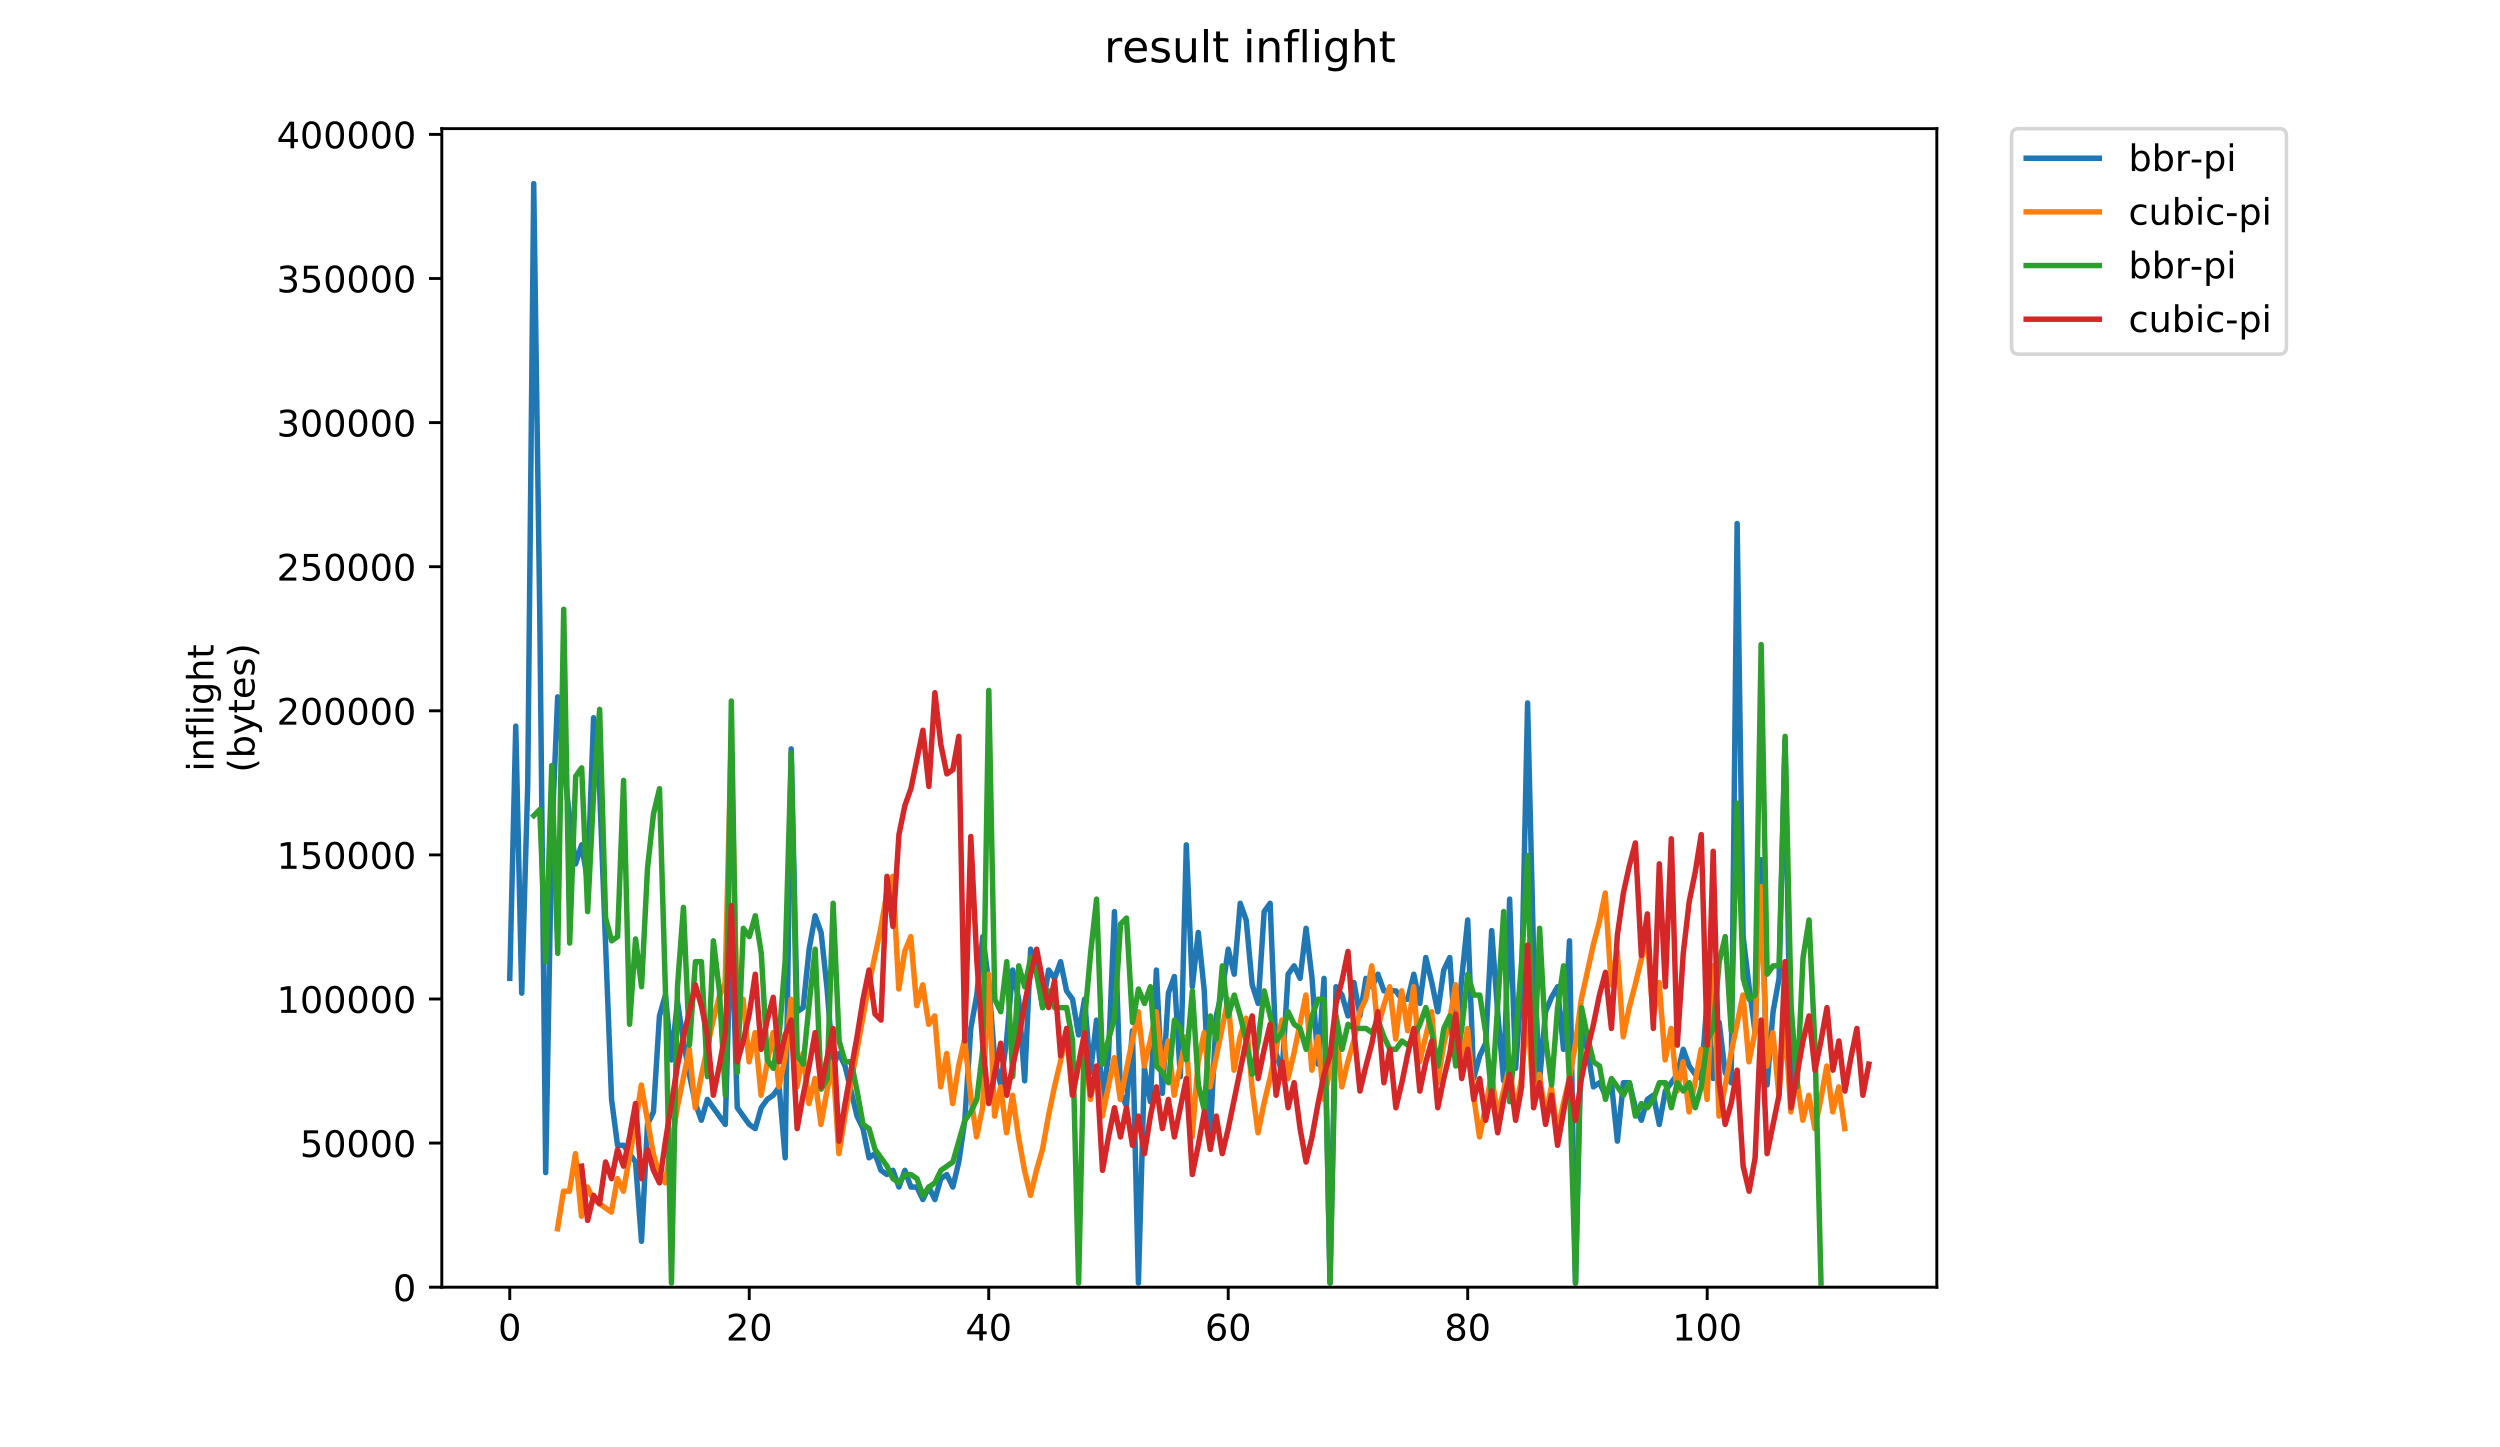 <?xml version="1.0" encoding="utf-8" standalone="no"?>
<!DOCTYPE svg PUBLIC "-//W3C//DTD SVG 1.1//EN"
  "http://www.w3.org/Graphics/SVG/1.1/DTD/svg11.dtd">
<!-- Created with matplotlib (https://matplotlib.org/) -->
<svg height="396pt" version="1.1" viewBox="0 0 684 396" width="684pt" xmlns="http://www.w3.org/2000/svg" xmlns:xlink="http://www.w3.org/1999/xlink">
 <defs>
  <style type="text/css">
*{stroke-linecap:butt;stroke-linejoin:round;}
  </style>
 </defs>
 <g id="figure_1">
  <g id="patch_1">
   <path d="M 0 396 
L 684 396 
L 684 0 
L 0 0 
z
" style="fill:#ffffff;"/>
  </g>
  <g id="axes_1">
   <g id="patch_2">
    <path d="M 120.879 352.174 
L 529.913 352.174 
L 529.913 35.194 
L 120.879 35.194 
z
" style="fill:#ffffff;"/>
   </g>
   <g id="matplotlib.axis_1">
    <g id="xtick_1">
     <g id="line2d_1">
      <defs>
       <path d="M 0 0 
L 0 3.5 
" id="mfe1b6996f1" style="stroke:#000000;stroke-width:0.8;"/>
      </defs>
      <g>
       <use style="stroke:#000000;stroke-width:0.8;" x="139.471" xlink:href="#mfe1b6996f1" y="352.174"/>
      </g>
     </g>
     <g id="text_1">
      <!-- 0 -->
      <defs>
       <path d="M 31.781 66.406 
Q 24.172 66.406 20.328 58.906 
Q 16.5 51.422 16.5 36.375 
Q 16.5 21.391 20.328 13.891 
Q 24.172 6.391 31.781 6.391 
Q 39.453 6.391 43.281 13.891 
Q 47.125 21.391 47.125 36.375 
Q 47.125 51.422 43.281 58.906 
Q 39.453 66.406 31.781 66.406 
z
M 31.781 74.219 
Q 44.047 74.219 50.516 64.516 
Q 56.984 54.828 56.984 36.375 
Q 56.984 17.969 50.516 8.266 
Q 44.047 -1.422 31.781 -1.422 
Q 19.531 -1.422 13.062 8.266 
Q 6.594 17.969 6.594 36.375 
Q 6.594 54.828 13.062 64.516 
Q 19.531 74.219 31.781 74.219 
z
" id="DejaVuSans-48"/>
      </defs>
      <g transform="translate(136.29 366.773)scale(0.1 -0.1)">
       <use xlink:href="#DejaVuSans-48"/>
      </g>
     </g>
    </g>
    <g id="xtick_2">
     <g id="line2d_2">
      <g>
       <use style="stroke:#000000;stroke-width:0.8;" x="204.995" xlink:href="#mfe1b6996f1" y="352.174"/>
      </g>
     </g>
     <g id="text_2">
      <!-- 20 -->
      <defs>
       <path d="M 19.188 8.297 
L 53.609 8.297 
L 53.609 0 
L 7.328 0 
L 7.328 8.297 
Q 12.938 14.109 22.625 23.891 
Q 32.328 33.688 34.812 36.531 
Q 39.547 41.844 41.422 45.531 
Q 43.312 49.219 43.312 52.781 
Q 43.312 58.594 39.234 62.25 
Q 35.156 65.922 28.609 65.922 
Q 23.969 65.922 18.812 64.312 
Q 13.672 62.703 7.812 59.422 
L 7.812 69.391 
Q 13.766 71.781 18.938 73 
Q 24.125 74.219 28.422 74.219 
Q 39.75 74.219 46.484 68.547 
Q 53.219 62.891 53.219 53.422 
Q 53.219 48.922 51.531 44.891 
Q 49.859 40.875 45.406 35.406 
Q 44.188 33.984 37.641 27.219 
Q 31.109 20.453 19.188 8.297 
z
" id="DejaVuSans-50"/>
      </defs>
      <g transform="translate(198.632 366.773)scale(0.1 -0.1)">
       <use xlink:href="#DejaVuSans-50"/>
       <use x="63.623" xlink:href="#DejaVuSans-48"/>
      </g>
     </g>
    </g>
    <g id="xtick_3">
     <g id="line2d_3">
      <g>
       <use style="stroke:#000000;stroke-width:0.8;" x="270.518" xlink:href="#mfe1b6996f1" y="352.174"/>
      </g>
     </g>
     <g id="text_3">
      <!-- 40 -->
      <defs>
       <path d="M 37.797 64.312 
L 12.891 25.391 
L 37.797 25.391 
z
M 35.203 72.906 
L 47.609 72.906 
L 47.609 25.391 
L 58.016 25.391 
L 58.016 17.188 
L 47.609 17.188 
L 47.609 0 
L 37.797 0 
L 37.797 17.188 
L 4.891 17.188 
L 4.891 26.703 
z
" id="DejaVuSans-52"/>
      </defs>
      <g transform="translate(264.156 366.773)scale(0.1 -0.1)">
       <use xlink:href="#DejaVuSans-52"/>
       <use x="63.623" xlink:href="#DejaVuSans-48"/>
      </g>
     </g>
    </g>
    <g id="xtick_4">
     <g id="line2d_4">
      <g>
       <use style="stroke:#000000;stroke-width:0.8;" x="336.042" xlink:href="#mfe1b6996f1" y="352.174"/>
      </g>
     </g>
     <g id="text_4">
      <!-- 60 -->
      <defs>
       <path d="M 33.016 40.375 
Q 26.375 40.375 22.484 35.828 
Q 18.609 31.297 18.609 23.391 
Q 18.609 15.531 22.484 10.953 
Q 26.375 6.391 33.016 6.391 
Q 39.656 6.391 43.531 10.953 
Q 47.406 15.531 47.406 23.391 
Q 47.406 31.297 43.531 35.828 
Q 39.656 40.375 33.016 40.375 
z
M 52.594 71.297 
L 52.594 62.312 
Q 48.875 64.062 45.094 64.984 
Q 41.312 65.922 37.594 65.922 
Q 27.828 65.922 22.672 59.328 
Q 17.531 52.734 16.797 39.406 
Q 19.672 43.656 24.016 45.922 
Q 28.375 48.188 33.594 48.188 
Q 44.578 48.188 50.953 41.516 
Q 57.328 34.859 57.328 23.391 
Q 57.328 12.156 50.688 5.359 
Q 44.047 -1.422 33.016 -1.422 
Q 20.359 -1.422 13.672 8.266 
Q 6.984 17.969 6.984 36.375 
Q 6.984 53.656 15.188 63.938 
Q 23.391 74.219 37.203 74.219 
Q 40.922 74.219 44.703 73.484 
Q 48.484 72.75 52.594 71.297 
z
" id="DejaVuSans-54"/>
      </defs>
      <g transform="translate(329.679 366.773)scale(0.1 -0.1)">
       <use xlink:href="#DejaVuSans-54"/>
       <use x="63.623" xlink:href="#DejaVuSans-48"/>
      </g>
     </g>
    </g>
    <g id="xtick_5">
     <g id="line2d_5">
      <g>
       <use style="stroke:#000000;stroke-width:0.8;" x="401.565" xlink:href="#mfe1b6996f1" y="352.174"/>
      </g>
     </g>
     <g id="text_5">
      <!-- 80 -->
      <defs>
       <path d="M 31.781 34.625 
Q 24.75 34.625 20.719 30.859 
Q 16.703 27.094 16.703 20.516 
Q 16.703 13.922 20.719 10.156 
Q 24.75 6.391 31.781 6.391 
Q 38.812 6.391 42.859 10.172 
Q 46.922 13.969 46.922 20.516 
Q 46.922 27.094 42.891 30.859 
Q 38.875 34.625 31.781 34.625 
z
M 21.922 38.812 
Q 15.578 40.375 12.031 44.719 
Q 8.5 49.078 8.5 55.328 
Q 8.5 64.062 14.719 69.141 
Q 20.953 74.219 31.781 74.219 
Q 42.672 74.219 48.875 69.141 
Q 55.078 64.062 55.078 55.328 
Q 55.078 49.078 51.531 44.719 
Q 48 40.375 41.703 38.812 
Q 48.828 37.156 52.797 32.312 
Q 56.781 27.484 56.781 20.516 
Q 56.781 9.906 50.312 4.234 
Q 43.844 -1.422 31.781 -1.422 
Q 19.734 -1.422 13.25 4.234 
Q 6.781 9.906 6.781 20.516 
Q 6.781 27.484 10.781 32.312 
Q 14.797 37.156 21.922 38.812 
z
M 18.312 54.391 
Q 18.312 48.734 21.844 45.562 
Q 25.391 42.391 31.781 42.391 
Q 38.141 42.391 41.719 45.562 
Q 45.312 48.734 45.312 54.391 
Q 45.312 60.062 41.719 63.234 
Q 38.141 66.406 31.781 66.406 
Q 25.391 66.406 21.844 63.234 
Q 18.312 60.062 18.312 54.391 
z
" id="DejaVuSans-56"/>
      </defs>
      <g transform="translate(395.203 366.773)scale(0.1 -0.1)">
       <use xlink:href="#DejaVuSans-56"/>
       <use x="63.623" xlink:href="#DejaVuSans-48"/>
      </g>
     </g>
    </g>
    <g id="xtick_6">
     <g id="line2d_6">
      <g>
       <use style="stroke:#000000;stroke-width:0.8;" x="467.089" xlink:href="#mfe1b6996f1" y="352.174"/>
      </g>
     </g>
     <g id="text_6">
      <!-- 100 -->
      <defs>
       <path d="M 12.406 8.297 
L 28.516 8.297 
L 28.516 63.922 
L 10.984 60.406 
L 10.984 69.391 
L 28.422 72.906 
L 38.281 72.906 
L 38.281 8.297 
L 54.391 8.297 
L 54.391 0 
L 12.406 0 
z
" id="DejaVuSans-49"/>
      </defs>
      <g transform="translate(457.545 366.773)scale(0.1 -0.1)">
       <use xlink:href="#DejaVuSans-49"/>
       <use x="63.623" xlink:href="#DejaVuSans-48"/>
       <use x="127.246" xlink:href="#DejaVuSans-48"/>
      </g>
     </g>
    </g>
   </g>
   <g id="matplotlib.axis_2">
    <g id="ytick_1">
     <g id="line2d_7">
      <defs>
       <path d="M 0 0 
L -3.5 0 
" id="mc4b131d436" style="stroke:#000000;stroke-width:0.8;"/>
      </defs>
      <g>
       <use style="stroke:#000000;stroke-width:0.8;" x="120.879" xlink:href="#mc4b131d436" y="352.174"/>
      </g>
     </g>
     <g id="text_7">
      <!-- 0 -->
      <g transform="translate(107.516 355.973)scale(0.1 -0.1)">
       <use xlink:href="#DejaVuSans-48"/>
      </g>
     </g>
    </g>
    <g id="ytick_2">
     <g id="line2d_8">
      <g>
       <use style="stroke:#000000;stroke-width:0.8;" x="120.879" xlink:href="#mc4b131d436" y="312.749"/>
      </g>
     </g>
     <g id="text_8">
      <!-- 50000 -->
      <defs>
       <path d="M 10.797 72.906 
L 49.516 72.906 
L 49.516 64.594 
L 19.828 64.594 
L 19.828 46.734 
Q 21.969 47.469 24.109 47.828 
Q 26.266 48.188 28.422 48.188 
Q 40.625 48.188 47.75 41.5 
Q 54.891 34.812 54.891 23.391 
Q 54.891 11.625 47.562 5.094 
Q 40.234 -1.422 26.906 -1.422 
Q 22.312 -1.422 17.547 -0.641 
Q 12.797 0.141 7.719 1.703 
L 7.719 11.625 
Q 12.109 9.234 16.797 8.062 
Q 21.484 6.891 26.703 6.891 
Q 35.156 6.891 40.078 11.328 
Q 45.016 15.766 45.016 23.391 
Q 45.016 31 40.078 35.438 
Q 35.156 39.891 26.703 39.891 
Q 22.75 39.891 18.812 39.016 
Q 14.891 38.141 10.797 36.281 
z
" id="DejaVuSans-53"/>
      </defs>
      <g transform="translate(82.066 316.548)scale(0.1 -0.1)">
       <use xlink:href="#DejaVuSans-53"/>
       <use x="63.623" xlink:href="#DejaVuSans-48"/>
       <use x="127.246" xlink:href="#DejaVuSans-48"/>
       <use x="190.869" xlink:href="#DejaVuSans-48"/>
       <use x="254.492" xlink:href="#DejaVuSans-48"/>
      </g>
     </g>
    </g>
    <g id="ytick_3">
     <g id="line2d_9">
      <g>
       <use style="stroke:#000000;stroke-width:0.8;" x="120.879" xlink:href="#mc4b131d436" y="273.324"/>
      </g>
     </g>
     <g id="text_9">
      <!-- 100000 -->
      <g transform="translate(75.704 277.123)scale(0.1 -0.1)">
       <use xlink:href="#DejaVuSans-49"/>
       <use x="63.623" xlink:href="#DejaVuSans-48"/>
       <use x="127.246" xlink:href="#DejaVuSans-48"/>
       <use x="190.869" xlink:href="#DejaVuSans-48"/>
       <use x="254.492" xlink:href="#DejaVuSans-48"/>
       <use x="318.115" xlink:href="#DejaVuSans-48"/>
      </g>
     </g>
    </g>
    <g id="ytick_4">
     <g id="line2d_10">
      <g>
       <use style="stroke:#000000;stroke-width:0.8;" x="120.879" xlink:href="#mc4b131d436" y="233.899"/>
      </g>
     </g>
     <g id="text_10">
      <!-- 150000 -->
      <g transform="translate(75.704 237.698)scale(0.1 -0.1)">
       <use xlink:href="#DejaVuSans-49"/>
       <use x="63.623" xlink:href="#DejaVuSans-53"/>
       <use x="127.246" xlink:href="#DejaVuSans-48"/>
       <use x="190.869" xlink:href="#DejaVuSans-48"/>
       <use x="254.492" xlink:href="#DejaVuSans-48"/>
       <use x="318.115" xlink:href="#DejaVuSans-48"/>
      </g>
     </g>
    </g>
    <g id="ytick_5">
     <g id="line2d_11">
      <g>
       <use style="stroke:#000000;stroke-width:0.8;" x="120.879" xlink:href="#mc4b131d436" y="194.473"/>
      </g>
     </g>
     <g id="text_11">
      <!-- 200000 -->
      <g transform="translate(75.704 198.273)scale(0.1 -0.1)">
       <use xlink:href="#DejaVuSans-50"/>
       <use x="63.623" xlink:href="#DejaVuSans-48"/>
       <use x="127.246" xlink:href="#DejaVuSans-48"/>
       <use x="190.869" xlink:href="#DejaVuSans-48"/>
       <use x="254.492" xlink:href="#DejaVuSans-48"/>
       <use x="318.115" xlink:href="#DejaVuSans-48"/>
      </g>
     </g>
    </g>
    <g id="ytick_6">
     <g id="line2d_12">
      <g>
       <use style="stroke:#000000;stroke-width:0.8;" x="120.879" xlink:href="#mc4b131d436" y="155.048"/>
      </g>
     </g>
     <g id="text_12">
      <!-- 250000 -->
      <g transform="translate(75.704 158.847)scale(0.1 -0.1)">
       <use xlink:href="#DejaVuSans-50"/>
       <use x="63.623" xlink:href="#DejaVuSans-53"/>
       <use x="127.246" xlink:href="#DejaVuSans-48"/>
       <use x="190.869" xlink:href="#DejaVuSans-48"/>
       <use x="254.492" xlink:href="#DejaVuSans-48"/>
       <use x="318.115" xlink:href="#DejaVuSans-48"/>
      </g>
     </g>
    </g>
    <g id="ytick_7">
     <g id="line2d_13">
      <g>
       <use style="stroke:#000000;stroke-width:0.8;" x="120.879" xlink:href="#mc4b131d436" y="115.623"/>
      </g>
     </g>
     <g id="text_13">
      <!-- 300000 -->
      <defs>
       <path d="M 40.578 39.312 
Q 47.656 37.797 51.625 33 
Q 55.609 28.219 55.609 21.188 
Q 55.609 10.406 48.188 4.484 
Q 40.766 -1.422 27.094 -1.422 
Q 22.516 -1.422 17.656 -0.516 
Q 12.797 0.391 7.625 2.203 
L 7.625 11.719 
Q 11.719 9.328 16.594 8.109 
Q 21.484 6.891 26.812 6.891 
Q 36.078 6.891 40.938 10.547 
Q 45.797 14.203 45.797 21.188 
Q 45.797 27.641 41.281 31.266 
Q 36.766 34.906 28.719 34.906 
L 20.219 34.906 
L 20.219 43.016 
L 29.109 43.016 
Q 36.375 43.016 40.234 45.922 
Q 44.094 48.828 44.094 54.297 
Q 44.094 59.906 40.109 62.906 
Q 36.141 65.922 28.719 65.922 
Q 24.656 65.922 20.016 65.031 
Q 15.375 64.156 9.812 62.312 
L 9.812 71.094 
Q 15.438 72.656 20.344 73.438 
Q 25.25 74.219 29.594 74.219 
Q 40.828 74.219 47.359 69.109 
Q 53.906 64.016 53.906 55.328 
Q 53.906 49.266 50.438 45.094 
Q 46.969 40.922 40.578 39.312 
z
" id="DejaVuSans-51"/>
      </defs>
      <g transform="translate(75.704 119.422)scale(0.1 -0.1)">
       <use xlink:href="#DejaVuSans-51"/>
       <use x="63.623" xlink:href="#DejaVuSans-48"/>
       <use x="127.246" xlink:href="#DejaVuSans-48"/>
       <use x="190.869" xlink:href="#DejaVuSans-48"/>
       <use x="254.492" xlink:href="#DejaVuSans-48"/>
       <use x="318.115" xlink:href="#DejaVuSans-48"/>
      </g>
     </g>
    </g>
    <g id="ytick_8">
     <g id="line2d_14">
      <g>
       <use style="stroke:#000000;stroke-width:0.8;" x="120.879" xlink:href="#mc4b131d436" y="76.198"/>
      </g>
     </g>
     <g id="text_14">
      <!-- 350000 -->
      <g transform="translate(75.704 79.997)scale(0.1 -0.1)">
       <use xlink:href="#DejaVuSans-51"/>
       <use x="63.623" xlink:href="#DejaVuSans-53"/>
       <use x="127.246" xlink:href="#DejaVuSans-48"/>
       <use x="190.869" xlink:href="#DejaVuSans-48"/>
       <use x="254.492" xlink:href="#DejaVuSans-48"/>
       <use x="318.115" xlink:href="#DejaVuSans-48"/>
      </g>
     </g>
    </g>
    <g id="ytick_9">
     <g id="line2d_15">
      <g>
       <use style="stroke:#000000;stroke-width:0.8;" x="120.879" xlink:href="#mc4b131d436" y="36.773"/>
      </g>
     </g>
     <g id="text_15">
      <!-- 400000 -->
      <g transform="translate(75.704 40.572)scale(0.1 -0.1)">
       <use xlink:href="#DejaVuSans-52"/>
       <use x="63.623" xlink:href="#DejaVuSans-48"/>
       <use x="127.246" xlink:href="#DejaVuSans-48"/>
       <use x="190.869" xlink:href="#DejaVuSans-48"/>
       <use x="254.492" xlink:href="#DejaVuSans-48"/>
       <use x="318.115" xlink:href="#DejaVuSans-48"/>
      </g>
     </g>
    </g>
    <g id="text_16">
     <!-- inflight -->
     <defs>
      <path d="M 9.422 54.688 
L 18.406 54.688 
L 18.406 0 
L 9.422 0 
z
M 9.422 75.984 
L 18.406 75.984 
L 18.406 64.594 
L 9.422 64.594 
z
" id="DejaVuSans-105"/>
      <path d="M 54.891 33.016 
L 54.891 0 
L 45.906 0 
L 45.906 32.719 
Q 45.906 40.484 42.875 44.328 
Q 39.844 48.188 33.797 48.188 
Q 26.516 48.188 22.312 43.547 
Q 18.109 38.922 18.109 30.906 
L 18.109 0 
L 9.078 0 
L 9.078 54.688 
L 18.109 54.688 
L 18.109 46.188 
Q 21.344 51.125 25.703 53.562 
Q 30.078 56 35.797 56 
Q 45.219 56 50.047 50.172 
Q 54.891 44.344 54.891 33.016 
z
" id="DejaVuSans-110"/>
      <path d="M 37.109 75.984 
L 37.109 68.5 
L 28.516 68.5 
Q 23.688 68.5 21.797 66.547 
Q 19.922 64.594 19.922 59.516 
L 19.922 54.688 
L 34.719 54.688 
L 34.719 47.703 
L 19.922 47.703 
L 19.922 0 
L 10.891 0 
L 10.891 47.703 
L 2.297 47.703 
L 2.297 54.688 
L 10.891 54.688 
L 10.891 58.5 
Q 10.891 67.625 15.141 71.797 
Q 19.391 75.984 28.609 75.984 
z
" id="DejaVuSans-102"/>
      <path d="M 9.422 75.984 
L 18.406 75.984 
L 18.406 0 
L 9.422 0 
z
" id="DejaVuSans-108"/>
      <path d="M 45.406 27.984 
Q 45.406 37.75 41.375 43.109 
Q 37.359 48.484 30.078 48.484 
Q 22.859 48.484 18.828 43.109 
Q 14.797 37.75 14.797 27.984 
Q 14.797 18.266 18.828 12.891 
Q 22.859 7.516 30.078 7.516 
Q 37.359 7.516 41.375 12.891 
Q 45.406 18.266 45.406 27.984 
z
M 54.391 6.781 
Q 54.391 -7.172 48.188 -13.984 
Q 42 -20.797 29.203 -20.797 
Q 24.469 -20.797 20.266 -20.094 
Q 16.062 -19.391 12.109 -17.922 
L 12.109 -9.188 
Q 16.062 -11.328 19.922 -12.344 
Q 23.781 -13.375 27.781 -13.375 
Q 36.625 -13.375 41.016 -8.766 
Q 45.406 -4.156 45.406 5.172 
L 45.406 9.625 
Q 42.625 4.781 38.281 2.391 
Q 33.938 0 27.875 0 
Q 17.828 0 11.672 7.656 
Q 5.516 15.328 5.516 27.984 
Q 5.516 40.672 11.672 48.328 
Q 17.828 56 27.875 56 
Q 33.938 56 38.281 53.609 
Q 42.625 51.219 45.406 46.391 
L 45.406 54.688 
L 54.391 54.688 
z
" id="DejaVuSans-103"/>
      <path d="M 54.891 33.016 
L 54.891 0 
L 45.906 0 
L 45.906 32.719 
Q 45.906 40.484 42.875 44.328 
Q 39.844 48.188 33.797 48.188 
Q 26.516 48.188 22.312 43.547 
Q 18.109 38.922 18.109 30.906 
L 18.109 0 
L 9.078 0 
L 9.078 75.984 
L 18.109 75.984 
L 18.109 46.188 
Q 21.344 51.125 25.703 53.562 
Q 30.078 56 35.797 56 
Q 45.219 56 50.047 50.172 
Q 54.891 44.344 54.891 33.016 
z
" id="DejaVuSans-104"/>
      <path d="M 18.312 70.219 
L 18.312 54.688 
L 36.812 54.688 
L 36.812 47.703 
L 18.312 47.703 
L 18.312 18.016 
Q 18.312 11.328 20.141 9.422 
Q 21.969 7.516 27.594 7.516 
L 36.812 7.516 
L 36.812 0 
L 27.594 0 
Q 17.188 0 13.234 3.875 
Q 9.281 7.766 9.281 18.016 
L 9.281 47.703 
L 2.688 47.703 
L 2.688 54.688 
L 9.281 54.688 
L 9.281 70.219 
z
" id="DejaVuSans-116"/>
     </defs>
     <g transform="translate(58.426 211.083)rotate(-90)scale(0.1 -0.1)">
      <use xlink:href="#DejaVuSans-105"/>
      <use x="27.783" xlink:href="#DejaVuSans-110"/>
      <use x="91.162" xlink:href="#DejaVuSans-102"/>
      <use x="126.367" xlink:href="#DejaVuSans-108"/>
      <use x="154.15" xlink:href="#DejaVuSans-105"/>
      <use x="181.934" xlink:href="#DejaVuSans-103"/>
      <use x="245.41" xlink:href="#DejaVuSans-104"/>
      <use x="308.789" xlink:href="#DejaVuSans-116"/>
     </g>
     <!-- (bytes) -->
     <defs>
      <path d="M 31 75.875 
Q 24.469 64.656 21.281 53.656 
Q 18.109 42.672 18.109 31.391 
Q 18.109 20.125 21.312 9.062 
Q 24.516 -2 31 -13.188 
L 23.188 -13.188 
Q 15.875 -1.703 12.234 9.375 
Q 8.594 20.453 8.594 31.391 
Q 8.594 42.281 12.203 53.312 
Q 15.828 64.359 23.188 75.875 
z
" id="DejaVuSans-40"/>
      <path d="M 48.688 27.297 
Q 48.688 37.203 44.609 42.844 
Q 40.531 48.484 33.406 48.484 
Q 26.266 48.484 22.188 42.844 
Q 18.109 37.203 18.109 27.297 
Q 18.109 17.391 22.188 11.75 
Q 26.266 6.109 33.406 6.109 
Q 40.531 6.109 44.609 11.75 
Q 48.688 17.391 48.688 27.297 
z
M 18.109 46.391 
Q 20.953 51.266 25.266 53.625 
Q 29.594 56 35.594 56 
Q 45.562 56 51.781 48.094 
Q 58.016 40.188 58.016 27.297 
Q 58.016 14.406 51.781 6.484 
Q 45.562 -1.422 35.594 -1.422 
Q 29.594 -1.422 25.266 0.953 
Q 20.953 3.328 18.109 8.203 
L 18.109 0 
L 9.078 0 
L 9.078 75.984 
L 18.109 75.984 
z
" id="DejaVuSans-98"/>
      <path d="M 32.172 -5.078 
Q 28.375 -14.844 24.75 -17.812 
Q 21.141 -20.797 15.094 -20.797 
L 7.906 -20.797 
L 7.906 -13.281 
L 13.188 -13.281 
Q 16.891 -13.281 18.938 -11.516 
Q 21 -9.766 23.484 -3.219 
L 25.094 0.875 
L 2.984 54.688 
L 12.5 54.688 
L 29.594 11.922 
L 46.688 54.688 
L 56.203 54.688 
z
" id="DejaVuSans-121"/>
      <path d="M 56.203 29.594 
L 56.203 25.203 
L 14.891 25.203 
Q 15.484 15.922 20.484 11.062 
Q 25.484 6.203 34.422 6.203 
Q 39.594 6.203 44.453 7.469 
Q 49.312 8.734 54.109 11.281 
L 54.109 2.781 
Q 49.266 0.734 44.188 -0.344 
Q 39.109 -1.422 33.891 -1.422 
Q 20.797 -1.422 13.156 6.188 
Q 5.516 13.812 5.516 26.812 
Q 5.516 40.234 12.766 48.109 
Q 20.016 56 32.328 56 
Q 43.359 56 49.781 48.891 
Q 56.203 41.797 56.203 29.594 
z
M 47.219 32.234 
Q 47.125 39.594 43.094 43.984 
Q 39.062 48.391 32.422 48.391 
Q 24.906 48.391 20.391 44.141 
Q 15.875 39.891 15.188 32.172 
z
" id="DejaVuSans-101"/>
      <path d="M 44.281 53.078 
L 44.281 44.578 
Q 40.484 46.531 36.375 47.5 
Q 32.281 48.484 27.875 48.484 
Q 21.188 48.484 17.844 46.438 
Q 14.5 44.391 14.5 40.281 
Q 14.5 37.156 16.891 35.375 
Q 19.281 33.594 26.516 31.984 
L 29.594 31.297 
Q 39.156 29.25 43.188 25.516 
Q 47.219 21.781 47.219 15.094 
Q 47.219 7.469 41.188 3.016 
Q 35.156 -1.422 24.609 -1.422 
Q 20.219 -1.422 15.453 -0.562 
Q 10.688 0.297 5.422 2 
L 5.422 11.281 
Q 10.406 8.688 15.234 7.391 
Q 20.062 6.109 24.812 6.109 
Q 31.156 6.109 34.562 8.281 
Q 37.984 10.453 37.984 14.406 
Q 37.984 18.062 35.516 20.016 
Q 33.062 21.969 24.703 23.781 
L 21.578 24.516 
Q 13.234 26.266 9.516 29.906 
Q 5.812 33.547 5.812 39.891 
Q 5.812 47.609 11.281 51.797 
Q 16.75 56 26.812 56 
Q 31.781 56 36.172 55.266 
Q 40.578 54.547 44.281 53.078 
z
" id="DejaVuSans-115"/>
      <path d="M 8.016 75.875 
L 15.828 75.875 
Q 23.141 64.359 26.781 53.312 
Q 30.422 42.281 30.422 31.391 
Q 30.422 20.453 26.781 9.375 
Q 23.141 -1.703 15.828 -13.188 
L 8.016 -13.188 
Q 14.5 -2 17.703 9.062 
Q 20.906 20.125 20.906 31.391 
Q 20.906 42.672 17.703 53.656 
Q 14.5 64.656 8.016 75.875 
z
" id="DejaVuSans-41"/>
     </defs>
     <g transform="translate(69.624 211.361)rotate(-90)scale(0.1 -0.1)">
      <use xlink:href="#DejaVuSans-40"/>
      <use x="39.014" xlink:href="#DejaVuSans-98"/>
      <use x="102.49" xlink:href="#DejaVuSans-121"/>
      <use x="161.67" xlink:href="#DejaVuSans-116"/>
      <use x="200.879" xlink:href="#DejaVuSans-101"/>
      <use x="262.402" xlink:href="#DejaVuSans-115"/>
      <use x="314.502" xlink:href="#DejaVuSans-41"/>
     </g>
    </g>
   </g>
   <g id="line2d_16">
    <path clip-path="url(#p0bc5eeae8f)" d="M 139.471 267.684 
L 141.109 198.662 
L 142.747 271.734 
L 144.385 214.646 
L 146.023 50.234 
L 147.662 166.693 
L 149.3 320.83 
L 150.938 229.489 
L 152.576 190.67 
L 154.214 208.938 
L 155.852 223.78 
L 157.49 236.34 
L 159.128 231.148 
L 160.766 240.907 
L 162.404 196.378 
L 164.042 215.788 
L 167.319 300.795 
L 168.957 313.355 
L 170.595 313.355 
L 173.871 317.922 
L 175.509 339.615 
L 177.147 307.646 
L 178.785 304.221 
L 180.423 277.96 
L 182.061 272.251 
L 183.699 290.002 
L 185.338 274.018 
L 186.976 284.811 
L 188.614 293.945 
L 190.252 301.937 
L 191.89 306.504 
L 193.528 300.795 
L 198.442 307.646 
L 200.08 250.558 
L 201.718 303.079 
L 204.995 307.646 
L 206.633 308.788 
L 208.271 303.079 
L 209.909 300.795 
L 211.547 299.653 
L 213.185 297.37 
L 214.823 316.78 
L 216.461 204.888 
L 218.099 276.818 
L 219.737 275.677 
L 221.376 259.692 
L 223.014 250.558 
L 224.652 255.125 
L 226.29 270.592 
L 227.928 291.144 
L 229.566 288.236 
L 231.204 291.661 
L 234.48 305.362 
L 236.118 308.788 
L 237.756 316.78 
L 239.394 315.638 
L 241.033 320.205 
L 242.671 321.347 
L 244.309 320.205 
L 245.947 324.772 
L 247.585 320.205 
L 249.223 324.772 
L 250.861 324.772 
L 252.499 328.197 
L 254.137 324.772 
L 255.775 328.197 
L 257.413 322.489 
L 259.052 321.347 
L 260.69 324.772 
L 262.328 317.922 
L 263.966 306.504 
L 265.604 281.385 
L 267.242 272.251 
L 268.88 256.267 
L 270.518 268.826 
L 272.156 290.002 
L 273.794 296.853 
L 275.432 284.293 
L 277.071 265.401 
L 278.709 273.393 
L 280.347 295.711 
L 281.985 259.692 
L 283.623 264.259 
L 285.261 275.677 
L 286.899 265.401 
L 288.537 267.684 
L 290.175 263.117 
L 291.813 271.11 
L 293.451 273.393 
L 295.09 283.152 
L 296.728 273.393 
L 298.366 293.427 
L 300.004 279.102 
L 301.642 300.278 
L 303.28 288.86 
L 304.918 249.416 
L 306.556 299.136 
L 308.194 302.561 
L 309.832 282.01 
L 311.47 351.032 
L 313.108 292.286 
L 314.747 301.42 
L 316.385 265.401 
L 318.023 299.136 
L 319.661 271.734 
L 321.299 267.167 
L 322.937 294.569 
L 324.575 231.148 
L 326.213 269.968 
L 327.851 255.125 
L 329.489 271.11 
L 331.127 309.929 
L 332.766 277.96 
L 334.404 271.11 
L 336.042 259.692 
L 337.68 266.543 
L 339.318 247.133 
L 340.956 251.7 
L 342.594 269.451 
L 344.232 274.535 
L 345.87 249.416 
L 347.508 247.133 
L 349.146 288.236 
L 350.785 293.427 
L 352.423 266.543 
L 354.061 264.259 
L 355.699 267.684 
L 357.337 253.983 
L 358.975 267.684 
L 360.613 291.144 
L 362.251 267.684 
L 363.889 351.032 
L 365.527 269.968 
L 367.165 272.251 
L 368.803 277.96 
L 370.442 268.826 
L 372.08 277.96 
L 373.718 267.684 
L 375.356 269.968 
L 376.994 266.543 
L 378.632 271.11 
L 381.908 271.11 
L 383.546 273.393 
L 385.184 273.393 
L 386.822 266.543 
L 388.461 274.535 
L 390.099 261.976 
L 391.737 268.826 
L 393.375 276.818 
L 395.013 265.401 
L 396.651 261.976 
L 398.289 285.952 
L 399.927 267.684 
L 401.565 251.7 
L 403.203 295.086 
L 404.841 288.86 
L 406.48 285.435 
L 408.118 254.608 
L 409.756 276.818 
L 411.394 295.711 
L 413.032 245.991 
L 414.67 292.286 
L 416.308 269.451 
L 417.946 192.329 
L 419.584 260.834 
L 421.222 295.711 
L 422.86 276.818 
L 424.499 272.876 
L 426.137 269.968 
L 427.775 287.094 
L 429.413 257.409 
L 431.051 351.032 
L 432.689 282.527 
L 434.327 287.094 
L 435.965 297.37 
L 437.603 296.228 
L 439.241 299.653 
L 440.879 296.228 
L 442.517 312.213 
L 444.156 296.228 
L 445.794 296.228 
L 447.432 303.079 
L 449.07 306.504 
L 450.708 300.795 
L 452.346 299.653 
L 453.984 307.646 
L 455.622 298.512 
L 458.898 293.945 
L 460.536 287.094 
L 462.175 291.661 
L 463.813 293.945 
L 465.451 295.086 
L 467.089 273.393 
L 468.727 295.086 
L 470.365 279.726 
L 472.003 293.427 
L 473.641 296.228 
L 475.279 143.233 
L 476.917 256.267 
L 478.555 269.968 
L 480.194 282.527 
L 481.832 235.198 
L 483.47 296.853 
L 485.108 276.818 
L 486.746 267.684 
L 488.384 202.604 
L 490.022 300.278 
L 491.66 290.519 
L 491.66 290.519 
" style="fill:none;stroke:#1f77b4;stroke-linecap:square;stroke-width:1.5;"/>
   </g>
   <g id="line2d_17">
    <path clip-path="url(#p0bc5eeae8f)" d="M 152.53 336.19 
L 154.168 325.914 
L 155.806 325.914 
L 157.444 315.638 
L 159.082 332.764 
L 160.72 324.772 
L 162.358 328.197 
L 167.273 331.623 
L 168.911 322.489 
L 170.549 325.914 
L 173.825 307.646 
L 175.463 296.853 
L 178.739 315.638 
L 180.377 321.347 
L 182.016 323.63 
L 185.292 303.079 
L 188.568 287.094 
L 190.206 303.079 
L 191.844 294.569 
L 195.12 279.102 
L 196.758 272.876 
L 198.396 268.826 
L 200.034 203.229 
L 201.673 276.818 
L 203.311 273.393 
L 204.949 290.519 
L 206.587 282.527 
L 208.225 299.653 
L 211.501 282.527 
L 213.139 297.37 
L 214.777 289.378 
L 216.415 273.393 
L 218.053 297.37 
L 219.692 288.236 
L 221.33 301.937 
L 222.968 295.086 
L 224.606 307.646 
L 226.244 298.512 
L 227.882 290.519 
L 229.52 315.638 
L 231.158 305.362 
L 237.711 269.451 
L 240.987 253.983 
L 242.625 244.332 
L 244.263 239.765 
L 245.901 270.592 
L 247.539 260.317 
L 249.177 256.267 
L 250.815 275.159 
L 252.453 269.451 
L 254.091 280.244 
L 255.73 277.96 
L 257.368 297.37 
L 259.006 288.236 
L 260.644 301.937 
L 262.282 291.661 
L 263.92 284.293 
L 265.558 299.653 
L 267.196 311.071 
L 268.834 303.079 
L 270.472 266.543 
L 272.11 305.362 
L 273.748 297.37 
L 275.387 309.929 
L 277.025 299.653 
L 278.663 311.071 
L 280.301 320.205 
L 281.939 327.056 
L 283.577 320.205 
L 285.215 314.496 
L 286.853 305.362 
L 288.491 297.37 
L 290.129 290.519 
L 291.767 282.527 
L 293.406 299.653 
L 295.044 291.661 
L 296.682 284.811 
L 298.32 300.795 
L 299.958 292.803 
L 301.596 305.362 
L 304.872 289.378 
L 306.51 300.795 
L 311.425 276.818 
L 313.063 291.661 
L 314.701 284.811 
L 316.339 276.818 
L 317.977 292.803 
L 319.615 284.811 
L 321.253 299.653 
L 324.529 283.669 
L 326.167 311.071 
L 327.805 290.519 
L 329.443 282.527 
L 331.082 297.37 
L 335.996 273.393 
L 337.634 292.803 
L 339.272 283.669 
L 340.91 278.585 
L 342.548 297.37 
L 344.186 309.929 
L 345.824 301.937 
L 347.462 295.086 
L 350.739 279.102 
L 352.377 295.086 
L 354.015 288.236 
L 357.291 272.251 
L 358.929 292.803 
L 360.567 283.669 
L 362.205 300.795 
L 363.843 292.803 
L 365.481 281.385 
L 367.12 297.37 
L 368.758 290.519 
L 370.396 284.811 
L 372.034 276.818 
L 373.672 273.393 
L 375.31 264.259 
L 376.948 281.385 
L 378.586 275.159 
L 380.224 269.968 
L 381.862 284.293 
L 383.5 271.11 
L 385.139 282.01 
L 386.777 269.968 
L 388.415 290.519 
L 391.691 276.818 
L 393.329 296.228 
L 394.967 285.952 
L 396.605 279.102 
L 398.243 269.451 
L 399.881 291.144 
L 401.519 281.385 
L 403.157 299.653 
L 404.796 311.071 
L 406.434 303.079 
L 408.072 293.945 
L 409.71 305.362 
L 412.986 291.661 
L 414.624 304.221 
L 416.262 295.086 
L 417.9 275.677 
L 419.538 300.795 
L 421.176 293.945 
L 422.815 305.362 
L 424.453 297.37 
L 426.091 309.929 
L 427.729 301.937 
L 429.367 295.086 
L 431.005 285.952 
L 432.643 273.393 
L 435.919 258.55 
L 437.557 252.324 
L 439.195 244.332 
L 440.834 269.451 
L 442.472 260.317 
L 444.11 283.669 
L 445.748 275.677 
L 447.386 269.451 
L 450.662 255.75 
L 452.3 278.585 
L 453.938 268.826 
L 455.576 290.002 
L 457.214 281.385 
L 458.853 298.512 
L 460.491 290.519 
L 462.129 304.221 
L 463.767 296.228 
L 465.405 287.094 
L 467.043 300.795 
L 468.681 264.259 
L 470.319 305.362 
L 471.957 297.37 
L 473.595 288.236 
L 476.871 272.251 
L 478.51 290.519 
L 480.148 282.527 
L 481.786 242.566 
L 483.424 291.661 
L 485.062 282.527 
L 486.7 299.653 
L 488.338 279.102 
L 489.976 304.221 
L 491.614 295.086 
L 493.252 306.504 
L 494.89 299.653 
L 496.529 308.788 
L 498.167 300.795 
L 499.805 291.661 
L 501.443 304.221 
L 503.081 297.37 
L 504.719 308.788 
L 504.719 308.788 
" style="fill:none;stroke:#ff7f0e;stroke-linecap:square;stroke-width:1.5;"/>
   </g>
   <g id="line2d_18">
    <path clip-path="url(#p0bc5eeae8f)" d="M 146.04 223.156 
L 147.678 221.497 
L 149.316 263.117 
L 150.954 209.455 
L 152.592 260.834 
L 154.23 166.693 
L 155.868 258.033 
L 157.506 212.363 
L 159.145 210.079 
L 160.783 249.416 
L 162.421 216.93 
L 164.059 194.095 
L 165.697 251.183 
L 167.335 257.409 
L 168.973 256.267 
L 170.611 213.505 
L 172.249 280.244 
L 173.887 256.891 
L 175.525 269.968 
L 177.163 237.482 
L 178.802 222.639 
L 180.44 215.788 
L 182.078 271.734 
L 183.716 351.032 
L 185.354 269.968 
L 186.992 248.275 
L 188.63 285.952 
L 190.268 263.117 
L 191.906 263.117 
L 193.544 294.569 
L 195.182 257.409 
L 196.821 271.11 
L 198.459 299.653 
L 200.097 191.811 
L 201.735 293.427 
L 203.373 253.983 
L 205.011 256.267 
L 206.649 250.558 
L 208.287 260.834 
L 209.925 290.002 
L 211.563 292.286 
L 213.201 283.152 
L 214.84 262.6 
L 216.478 206.03 
L 218.116 288.86 
L 219.754 291.144 
L 221.392 274.535 
L 223.03 259.692 
L 224.668 297.994 
L 226.306 295.086 
L 227.944 247.133 
L 229.582 284.811 
L 231.22 290.519 
L 232.859 290.519 
L 234.497 298.512 
L 236.135 307.646 
L 237.773 308.788 
L 239.411 314.496 
L 242.687 319.063 
L 244.325 322.489 
L 245.963 323.63 
L 247.601 321.347 
L 249.239 321.347 
L 250.877 322.489 
L 252.516 327.056 
L 254.154 324.772 
L 255.792 323.63 
L 257.43 320.205 
L 260.706 317.922 
L 263.982 306.504 
L 265.62 304.221 
L 267.258 300.795 
L 268.896 287.094 
L 270.535 188.903 
L 272.173 273.393 
L 273.811 276.818 
L 275.449 263.117 
L 277.087 294.569 
L 278.725 264.259 
L 280.363 269.968 
L 282.001 261.976 
L 283.639 266.543 
L 285.277 275.677 
L 286.915 271.11 
L 288.554 275.677 
L 291.83 275.677 
L 293.468 284.811 
L 295.106 351.032 
L 296.744 279.102 
L 298.382 260.834 
L 300.02 245.991 
L 301.658 291.144 
L 303.296 284.293 
L 304.934 278.585 
L 306.573 252.842 
L 308.211 251.183 
L 309.849 279.726 
L 311.487 270.592 
L 313.125 274.535 
L 314.763 269.968 
L 316.401 291.661 
L 318.039 293.427 
L 319.677 296.228 
L 321.315 279.102 
L 322.953 281.385 
L 324.591 290.002 
L 326.23 271.11 
L 327.868 296.853 
L 329.506 303.703 
L 331.144 277.96 
L 332.782 284.293 
L 334.42 264.259 
L 336.058 277.96 
L 337.696 272.251 
L 339.334 277.96 
L 340.972 284.811 
L 342.61 293.945 
L 344.249 284.811 
L 345.887 271.11 
L 349.163 284.811 
L 350.801 282.527 
L 352.439 276.818 
L 354.077 280.244 
L 355.715 281.385 
L 357.353 287.094 
L 358.991 277.96 
L 360.629 273.393 
L 362.268 273.393 
L 363.906 351.032 
L 365.544 277.96 
L 367.182 287.094 
L 368.82 280.244 
L 370.458 281.385 
L 373.734 281.385 
L 375.372 282.527 
L 377.01 279.102 
L 378.648 283.669 
L 380.286 287.094 
L 381.925 287.094 
L 383.563 284.811 
L 385.201 285.952 
L 386.839 283.669 
L 388.477 280.244 
L 390.115 275.677 
L 391.753 282.527 
L 393.391 291.661 
L 395.029 281.385 
L 396.667 277.96 
L 398.305 291.661 
L 399.944 281.385 
L 401.582 266.543 
L 403.22 272.251 
L 404.858 272.251 
L 406.496 282.527 
L 408.134 300.278 
L 411.41 249.416 
L 413.048 301.42 
L 414.686 283.669 
L 416.324 263.117 
L 417.963 234.056 
L 419.601 295.711 
L 421.239 253.983 
L 422.877 284.293 
L 424.515 296.853 
L 426.153 275.677 
L 427.791 264.259 
L 429.429 296.228 
L 431.067 351.032 
L 432.705 275.677 
L 434.343 283.669 
L 435.982 290.519 
L 437.62 291.661 
L 439.258 300.795 
L 440.896 295.086 
L 444.172 299.653 
L 445.81 296.228 
L 447.448 305.362 
L 449.086 301.937 
L 450.724 303.079 
L 452.362 300.795 
L 454 296.228 
L 455.639 296.228 
L 457.277 303.079 
L 458.915 296.228 
L 460.553 298.512 
L 462.191 296.228 
L 463.829 303.079 
L 465.467 297.37 
L 467.105 284.811 
L 468.743 281.385 
L 470.381 263.117 
L 472.019 256.267 
L 473.658 282.01 
L 475.296 219.731 
L 476.934 267.684 
L 478.572 273.393 
L 480.21 272.251 
L 481.848 176.344 
L 483.486 266.543 
L 485.124 264.259 
L 486.762 264.259 
L 488.4 201.463 
L 490.038 275.159 
L 491.677 297.37 
L 493.315 261.976 
L 494.953 251.7 
L 496.591 286.577 
L 498.229 351.032 
L 498.229 351.032 
" style="fill:none;stroke:#2ca02c;stroke-linecap:square;stroke-width:1.5;"/>
   </g>
   <g id="line2d_19">
    <path clip-path="url(#p0bc5eeae8f)" d="M 159.131 319.063 
L 160.769 333.906 
L 162.408 327.056 
L 164.046 329.339 
L 165.684 317.922 
L 167.322 322.489 
L 168.96 314.496 
L 170.598 319.063 
L 172.236 311.071 
L 173.874 301.937 
L 175.512 322.489 
L 177.15 314.496 
L 178.788 320.205 
L 180.427 323.63 
L 182.065 312.213 
L 185.341 291.661 
L 186.979 283.669 
L 188.617 276.818 
L 190.255 269.451 
L 191.893 275.159 
L 193.531 283.152 
L 195.169 299.653 
L 196.807 291.661 
L 198.446 282.527 
L 200.084 247.757 
L 201.722 290.519 
L 203.36 284.811 
L 204.998 277.443 
L 206.636 266.543 
L 208.274 287.094 
L 209.912 279.102 
L 211.55 272.876 
L 213.188 290.519 
L 214.826 283.152 
L 216.465 279.102 
L 218.103 308.788 
L 219.741 299.653 
L 221.379 291.661 
L 223.017 282.527 
L 224.655 297.37 
L 227.931 281.385 
L 229.569 312.213 
L 231.207 301.937 
L 234.483 283.669 
L 236.122 273.393 
L 237.76 265.401 
L 239.398 277.443 
L 241.036 279.102 
L 242.674 239.765 
L 244.312 253.466 
L 245.95 228.347 
L 247.588 220.355 
L 249.226 215.788 
L 252.502 199.804 
L 254.141 215.164 
L 255.779 189.528 
L 257.417 203.746 
L 259.055 211.738 
L 260.693 210.597 
L 262.331 201.463 
L 263.969 284.811 
L 265.607 228.865 
L 267.245 262.6 
L 268.883 285.952 
L 270.521 301.937 
L 273.798 285.435 
L 275.436 299.653 
L 277.074 291.661 
L 278.712 284.293 
L 280.35 274.535 
L 281.988 266.543 
L 283.626 259.692 
L 285.264 268.309 
L 286.902 275.677 
L 288.54 268.309 
L 290.179 288.86 
L 291.817 281.385 
L 293.455 299.653 
L 296.731 282.527 
L 298.369 299.653 
L 300.007 291.661 
L 301.645 320.205 
L 303.283 311.071 
L 304.921 303.079 
L 306.559 311.071 
L 308.197 303.079 
L 309.836 313.355 
L 311.474 305.362 
L 313.112 315.638 
L 314.75 305.362 
L 316.388 297.37 
L 318.026 308.788 
L 319.664 300.795 
L 321.302 311.071 
L 324.578 295.086 
L 326.216 321.347 
L 327.855 313.355 
L 329.493 304.221 
L 331.131 314.496 
L 332.769 305.362 
L 334.407 315.638 
L 336.045 308.788 
L 340.959 284.811 
L 342.597 277.96 
L 344.235 295.086 
L 345.874 287.094 
L 347.512 280.244 
L 349.15 299.653 
L 350.788 290.519 
L 352.426 303.079 
L 354.064 296.228 
L 355.702 308.788 
L 357.34 317.922 
L 358.978 311.071 
L 360.616 301.937 
L 362.254 293.945 
L 363.893 288.86 
L 365.531 274.535 
L 367.169 268.309 
L 368.807 260.317 
L 370.445 282.01 
L 372.083 298.512 
L 373.721 291.661 
L 375.359 285.435 
L 376.997 276.818 
L 378.635 296.228 
L 380.273 287.094 
L 381.911 303.079 
L 383.55 296.228 
L 385.188 288.236 
L 386.826 281.385 
L 388.464 298.512 
L 390.102 290.519 
L 391.74 284.811 
L 393.378 303.079 
L 395.016 295.086 
L 396.654 288.236 
L 398.292 277.443 
L 399.93 295.086 
L 401.569 287.094 
L 403.207 300.795 
L 404.845 295.086 
L 406.483 306.504 
L 408.121 298.512 
L 409.759 309.929 
L 411.397 300.795 
L 413.035 293.945 
L 414.673 306.504 
L 416.311 297.37 
L 417.949 258.55 
L 419.588 303.079 
L 421.226 296.228 
L 422.864 307.646 
L 424.502 299.653 
L 426.14 313.355 
L 429.416 295.086 
L 431.054 306.504 
L 432.692 295.086 
L 434.33 287.094 
L 435.968 280.244 
L 437.607 272.251 
L 439.245 266.025 
L 440.883 281.385 
L 442.521 255.75 
L 444.159 244.332 
L 445.797 236.857 
L 447.435 230.631 
L 449.073 261.458 
L 450.711 250.041 
L 452.349 281.385 
L 453.987 236.34 
L 455.625 269.968 
L 457.264 229.489 
L 458.902 285.952 
L 460.54 260.834 
L 462.178 246.616 
L 463.816 238.623 
L 465.454 228.347 
L 467.092 285.952 
L 468.73 232.915 
L 470.368 296.228 
L 472.006 307.646 
L 473.644 301.937 
L 475.283 292.803 
L 476.921 319.063 
L 478.559 325.914 
L 480.197 316.78 
L 481.835 279.102 
L 483.473 315.638 
L 486.749 299.653 
L 488.387 263.117 
L 490.025 303.079 
L 493.302 284.811 
L 494.94 277.96 
L 496.578 292.803 
L 498.216 284.811 
L 499.854 275.677 
L 501.492 292.803 
L 503.13 284.811 
L 504.768 298.512 
L 506.406 289.378 
L 508.044 281.385 
L 509.682 299.653 
L 511.32 291.144 
L 511.32 291.144 
" style="fill:none;stroke:#d62728;stroke-linecap:square;stroke-width:1.5;"/>
   </g>
   <g id="patch_3">
    <path d="M 120.879 352.174 
L 120.879 35.194 
" style="fill:none;stroke:#000000;stroke-linecap:square;stroke-linejoin:miter;stroke-width:0.8;"/>
   </g>
   <g id="patch_4">
    <path d="M 529.913 352.174 
L 529.913 35.194 
" style="fill:none;stroke:#000000;stroke-linecap:square;stroke-linejoin:miter;stroke-width:0.8;"/>
   </g>
   <g id="patch_5">
    <path d="M 120.879 352.174 
L 529.913 352.174 
" style="fill:none;stroke:#000000;stroke-linecap:square;stroke-linejoin:miter;stroke-width:0.8;"/>
   </g>
   <g id="patch_6">
    <path d="M 120.879 35.194 
L 529.913 35.194 
" style="fill:none;stroke:#000000;stroke-linecap:square;stroke-linejoin:miter;stroke-width:0.8;"/>
   </g>
   <g id="legend_1">
    <g id="patch_7">
     <path d="M 552.365 96.906 
L 623.56 96.906 
Q 625.56 96.906 625.56 94.906 
L 625.56 37.194 
Q 625.56 35.194 623.56 35.194 
L 552.365 35.194 
Q 550.365 35.194 550.365 37.194 
L 550.365 94.906 
Q 550.365 96.906 552.365 96.906 
z
" style="fill:#ffffff;opacity:0.8;stroke:#cccccc;stroke-linejoin:miter;"/>
    </g>
    <g id="line2d_20">
     <path d="M 554.365 43.292 
L 574.365 43.292 
" style="fill:none;stroke:#1f77b4;stroke-linecap:square;stroke-width:1.5;"/>
    </g>
    <g id="line2d_21"/>
    <g id="text_17">
     <!-- bbr-pi -->
     <defs>
      <path d="M 41.109 46.297 
Q 39.594 47.172 37.812 47.578 
Q 36.031 48 33.891 48 
Q 26.266 48 22.188 43.047 
Q 18.109 38.094 18.109 28.812 
L 18.109 0 
L 9.078 0 
L 9.078 54.688 
L 18.109 54.688 
L 18.109 46.188 
Q 20.953 51.172 25.484 53.578 
Q 30.031 56 36.531 56 
Q 37.453 56 38.578 55.875 
Q 39.703 55.766 41.062 55.516 
z
" id="DejaVuSans-114"/>
      <path d="M 4.891 31.391 
L 31.203 31.391 
L 31.203 23.391 
L 4.891 23.391 
z
" id="DejaVuSans-45"/>
      <path d="M 18.109 8.203 
L 18.109 -20.797 
L 9.078 -20.797 
L 9.078 54.688 
L 18.109 54.688 
L 18.109 46.391 
Q 20.953 51.266 25.266 53.625 
Q 29.594 56 35.594 56 
Q 45.562 56 51.781 48.094 
Q 58.016 40.188 58.016 27.297 
Q 58.016 14.406 51.781 6.484 
Q 45.562 -1.422 35.594 -1.422 
Q 29.594 -1.422 25.266 0.953 
Q 20.953 3.328 18.109 8.203 
z
M 48.688 27.297 
Q 48.688 37.203 44.609 42.844 
Q 40.531 48.484 33.406 48.484 
Q 26.266 48.484 22.188 42.844 
Q 18.109 37.203 18.109 27.297 
Q 18.109 17.391 22.188 11.75 
Q 26.266 6.109 33.406 6.109 
Q 40.531 6.109 44.609 11.75 
Q 48.688 17.391 48.688 27.297 
z
" id="DejaVuSans-112"/>
     </defs>
     <g transform="translate(582.365 46.792)scale(0.1 -0.1)">
      <use xlink:href="#DejaVuSans-98"/>
      <use x="63.477" xlink:href="#DejaVuSans-98"/>
      <use x="126.953" xlink:href="#DejaVuSans-114"/>
      <use x="167.973" xlink:href="#DejaVuSans-45"/>
      <use x="204.057" xlink:href="#DejaVuSans-112"/>
      <use x="267.533" xlink:href="#DejaVuSans-105"/>
     </g>
    </g>
    <g id="line2d_22">
     <path d="M 554.365 57.971 
L 574.365 57.971 
" style="fill:none;stroke:#ff7f0e;stroke-linecap:square;stroke-width:1.5;"/>
    </g>
    <g id="line2d_23"/>
    <g id="text_18">
     <!-- cubic-pi -->
     <defs>
      <path d="M 48.781 52.594 
L 48.781 44.188 
Q 44.969 46.297 41.141 47.344 
Q 37.312 48.391 33.406 48.391 
Q 24.656 48.391 19.812 42.844 
Q 14.984 37.312 14.984 27.297 
Q 14.984 17.281 19.812 11.734 
Q 24.656 6.203 33.406 6.203 
Q 37.312 6.203 41.141 7.25 
Q 44.969 8.297 48.781 10.406 
L 48.781 2.094 
Q 45.016 0.344 40.984 -0.531 
Q 36.969 -1.422 32.422 -1.422 
Q 20.062 -1.422 12.781 6.344 
Q 5.516 14.109 5.516 27.297 
Q 5.516 40.672 12.859 48.328 
Q 20.219 56 33.016 56 
Q 37.156 56 41.109 55.141 
Q 45.062 54.297 48.781 52.594 
z
" id="DejaVuSans-99"/>
      <path d="M 8.5 21.578 
L 8.5 54.688 
L 17.484 54.688 
L 17.484 21.922 
Q 17.484 14.156 20.5 10.266 
Q 23.531 6.391 29.594 6.391 
Q 36.859 6.391 41.078 11.031 
Q 45.312 15.672 45.312 23.688 
L 45.312 54.688 
L 54.297 54.688 
L 54.297 0 
L 45.312 0 
L 45.312 8.406 
Q 42.047 3.422 37.719 1 
Q 33.406 -1.422 27.688 -1.422 
Q 18.266 -1.422 13.375 4.438 
Q 8.5 10.297 8.5 21.578 
z
M 31.109 56 
z
" id="DejaVuSans-117"/>
     </defs>
     <g transform="translate(582.365 61.471)scale(0.1 -0.1)">
      <use xlink:href="#DejaVuSans-99"/>
      <use x="54.98" xlink:href="#DejaVuSans-117"/>
      <use x="118.359" xlink:href="#DejaVuSans-98"/>
      <use x="181.836" xlink:href="#DejaVuSans-105"/>
      <use x="209.619" xlink:href="#DejaVuSans-99"/>
      <use x="264.6" xlink:href="#DejaVuSans-45"/>
      <use x="300.684" xlink:href="#DejaVuSans-112"/>
      <use x="364.16" xlink:href="#DejaVuSans-105"/>
     </g>
    </g>
    <g id="line2d_24">
     <path d="M 554.365 72.649 
L 574.365 72.649 
" style="fill:none;stroke:#2ca02c;stroke-linecap:square;stroke-width:1.5;"/>
    </g>
    <g id="line2d_25"/>
    <g id="text_19">
     <!-- bbr-pi -->
     <g transform="translate(582.365 76.149)scale(0.1 -0.1)">
      <use xlink:href="#DejaVuSans-98"/>
      <use x="63.477" xlink:href="#DejaVuSans-98"/>
      <use x="126.953" xlink:href="#DejaVuSans-114"/>
      <use x="167.973" xlink:href="#DejaVuSans-45"/>
      <use x="204.057" xlink:href="#DejaVuSans-112"/>
      <use x="267.533" xlink:href="#DejaVuSans-105"/>
     </g>
    </g>
    <g id="line2d_26">
     <path d="M 554.365 87.327 
L 574.365 87.327 
" style="fill:none;stroke:#d62728;stroke-linecap:square;stroke-width:1.5;"/>
    </g>
    <g id="line2d_27"/>
    <g id="text_20">
     <!-- cubic-pi -->
     <g transform="translate(582.365 90.827)scale(0.1 -0.1)">
      <use xlink:href="#DejaVuSans-99"/>
      <use x="54.98" xlink:href="#DejaVuSans-117"/>
      <use x="118.359" xlink:href="#DejaVuSans-98"/>
      <use x="181.836" xlink:href="#DejaVuSans-105"/>
      <use x="209.619" xlink:href="#DejaVuSans-99"/>
      <use x="264.6" xlink:href="#DejaVuSans-45"/>
      <use x="300.684" xlink:href="#DejaVuSans-112"/>
      <use x="364.16" xlink:href="#DejaVuSans-105"/>
     </g>
    </g>
   </g>
  </g>
  <g id="text_21">
   <!-- result inflight -->
   <defs>
    <path id="DejaVuSans-32"/>
   </defs>
   <g transform="translate(302.11 17.038)scale(0.12 -0.12)">
    <use xlink:href="#DejaVuSans-114"/>
    <use x="41.082" xlink:href="#DejaVuSans-101"/>
    <use x="102.605" xlink:href="#DejaVuSans-115"/>
    <use x="154.705" xlink:href="#DejaVuSans-117"/>
    <use x="218.084" xlink:href="#DejaVuSans-108"/>
    <use x="245.867" xlink:href="#DejaVuSans-116"/>
    <use x="285.076" xlink:href="#DejaVuSans-32"/>
    <use x="316.863" xlink:href="#DejaVuSans-105"/>
    <use x="344.646" xlink:href="#DejaVuSans-110"/>
    <use x="408.025" xlink:href="#DejaVuSans-102"/>
    <use x="443.23" xlink:href="#DejaVuSans-108"/>
    <use x="471.014" xlink:href="#DejaVuSans-105"/>
    <use x="498.797" xlink:href="#DejaVuSans-103"/>
    <use x="562.273" xlink:href="#DejaVuSans-104"/>
    <use x="625.652" xlink:href="#DejaVuSans-116"/>
   </g>
  </g>
 </g>
 <defs>
  <clipPath id="p0bc5eeae8f">
   <rect height="316.98" width="409.034" x="120.879" y="35.194"/>
  </clipPath>
 </defs>
</svg>
